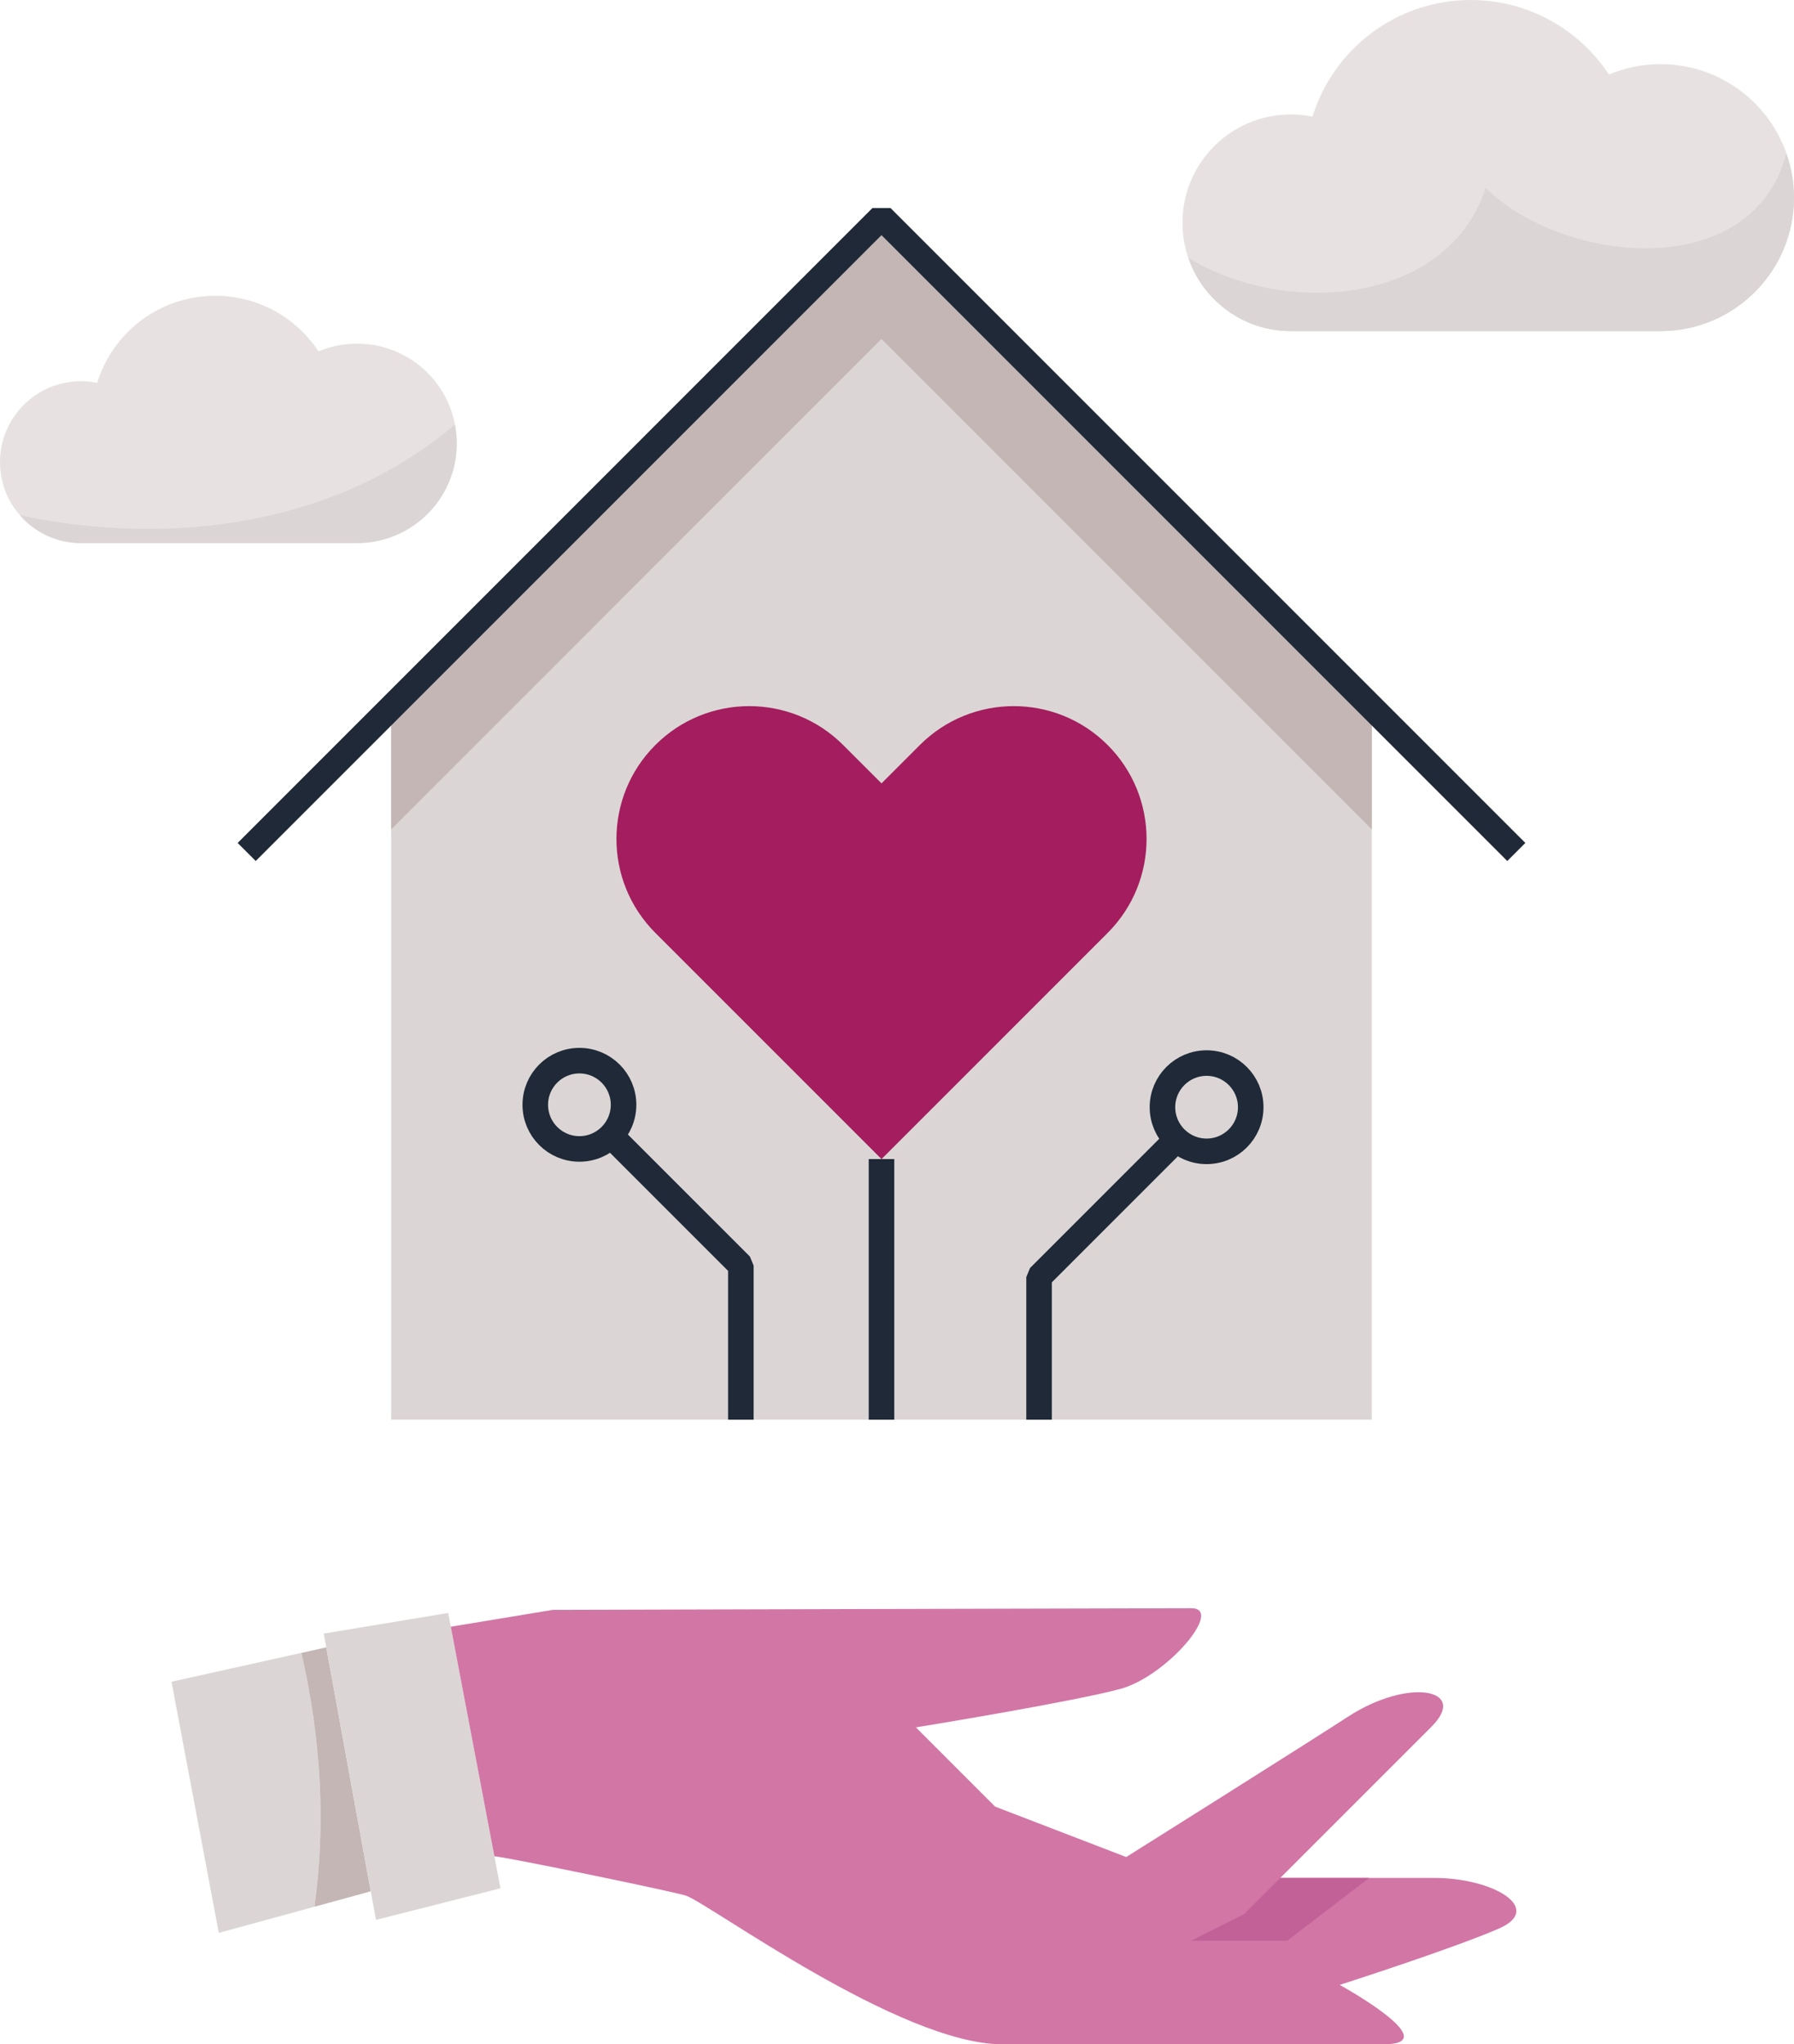 <?xml version="1.0" encoding="utf-8"?>
<!-- Generator: Adobe Illustrator 12.0.0, SVG Export Plug-In . SVG Version: 6.00 Build 51448)  -->
<!DOCTYPE svg PUBLIC "-//W3C//DTD SVG 1.1//EN" "http://www.w3.org/Graphics/SVG/1.1/DTD/svg11.dtd">
<svg  version="1.1" id="Layer_1" xmlns:x="http://ns.adobe.com/Extensibility/1.0/" xmlns:i="http://ns.adobe.com/AdobeIllustrator/10.0/" xmlns:graph="http://ns.adobe.com/Graphs/1.0/"
	 xmlns="http://www.w3.org/2000/svg" xmlns:xlink="http://www.w3.org/1999/xlink" xmlns:a="http://ns.adobe.com/AdobeSVGViewerExtensions/3.0/"
	 width="280.859" height="320" viewBox="0 0 280.859 320" overflow="visible" enable-background="new 0 0 280.859 320"
	 xml:space="preserve">
<g>
	<g>
		<path fill="#DBD6D5" d="M47.178,258.732l-20.329,4.514l7.404,39.318l14.973-4.098C51.053,285.222,50.211,271.977,47.178,258.732z"
			/>
		<path fill="#C3B6B5" d="M51.076,257.866l-3.897,0.866c3.033,13.244,3.875,26.489,2.048,39.734l8.818-2.411L51.076,257.866z"/>
		<polygon fill="#DBD6D5" points="77.402,290.585 78.35,295.581 58.865,300.527 58.045,296.056 51.076,257.866 50.678,255.712 
			70.164,252.484 70.573,254.636 		"/>
		<path fill="#D276A6" d="M200.441,293.955c0,0,17.667,0,24.01,0c9.493,0,17.254,4.842,10.234,7.917
			c-7.033,3.087-24.942,8.828-24.942,8.828s16.885,9.3,6.854,9.3c-7.047,0-43.649,0-59.677,0c-16.026,0-45.966-22.076-49.527-23.268
			c-1.922-0.64-29.248-6.276-29.992-6.147l-6.829-35.949l15.977-2.638c0,0,94.752-0.257,99.954-0.257
			c5.2,0-3.831,10.621-11.031,12.606c-7.201,2-32.079,6.046-32.079,6.046l12.401,12.403l20.523,7.892
			c0,0,28.273-17.769,34.705-21.959c9.52-6.188,18.975-4.331,13.081,1.563C219.363,275.032,207.54,286.857,200.441,293.955z"/>
		<path fill="#C16198" d="M186.451,303.793h15.076l12.824-9.838c-6.812,0-13.91,0-13.91,0c-3.356,3.356-5.648,5.65-5.648,5.65
			L186.451,303.793z"/>
	</g>
	<g>
		<g>
			<polygon fill="#DBD6D5" points="137.997,33.98 215.09,111.073 214.761,111.404 214.761,222.229 115.987,222.229 61.243,222.229 
				61.243,111.404 60.916,111.073 			"/>
		</g>
		<polygon fill="#C3B6B5" points="61.243,129.82 137.997,53.057 214.761,129.82 214.761,111.404 215.09,111.073 137.997,33.98 
			60.916,111.073 61.243,111.404 		"/>
		<path fill="#A41D5E" d="M173.41,116.622c-8.119-8.118-21.286-8.118-29.406,0l-6,6.003L132,116.622
			c-8.12-8.118-21.284-8.118-29.403,0c-8.12,8.122-8.12,21.286,0,29.407l35.408,35.407l35.406-35.407
			C181.53,137.908,181.53,124.744,173.41,116.622z"/>
		<g>
			<g>
				<polyline fill="none" stroke="#1F2937" stroke-width="4" stroke-linejoin="bevel" stroke-miterlimit="10" points="
					38.62,133.363 138.001,33.979 237.386,133.363 				"/>
				<g>
					<polyline fill="none" stroke="#1F2937" stroke-width="4" stroke-linejoin="bevel" stroke-miterlimit="10" points="
						115.983,222.227 115.983,198.104 95.731,177.852 					"/>
					<polyline fill="none" stroke="#1F2937" stroke-width="4" stroke-linejoin="bevel" stroke-miterlimit="10" points="
						162.671,222.227 162.671,199.899 184.165,178.404 					"/>
				</g>
			</g>
			<circle fill="none" stroke="#1F2937" stroke-width="4" stroke-miterlimit="10" cx="188.897" cy="173.314" r="6.909"/>
			<circle fill="none" stroke="#1F2937" stroke-width="4" stroke-miterlimit="10" cx="90.71" cy="172.937" r="6.91"/>
			
				<line fill="none" stroke="#1F2937" stroke-width="4" stroke-linejoin="bevel" stroke-miterlimit="10" x1="138.004" y1="181.436" x2="138.004" y2="222.229"/>
		</g>
	</g>
	<g>
		<path fill="#E7E2E1" d="M259.962,10.038c-2.865,0-5.595,0.578-8.079,1.62C247.246,4.637,239.287,0,230.244,0
			c-11.648,0-21.498,7.681-24.766,18.255c-1.101-0.223-2.237-0.34-3.404-0.34c-9.367,0-16.958,7.592-16.958,16.958
			c0,9.367,7.591,16.96,16.958,16.96c4.884,0,52.522,0,57.888,0c11.54,0,20.897-9.355,20.897-20.897
			C280.859,19.395,271.502,10.038,259.962,10.038z"/>
		<path fill="#DBD6D5" d="M232.583,29.401c-5.821,18.085-30.967,20.433-46.54,10.967c2.285,6.667,8.591,11.464,16.031,11.464
			c4.884,0,52.522,0,57.888,0c11.54,0,20.897-9.355,20.897-20.897c0-2.425-0.435-4.741-1.193-6.905
			C274.15,44.711,244.273,41.091,232.583,29.401z"/>
	</g>
	<g>
		<path fill="#E7E2E1" d="M55.902,53.792c-2.14,0-4.179,0.432-6.034,1.21c-3.463-5.245-9.408-8.708-16.163-8.708
			c-8.7,0-16.056,5.738-18.495,13.635c-0.823-0.166-1.673-0.255-2.544-0.255C5.671,59.675,0,65.346,0,72.342
			c0,6.995,5.671,12.667,12.667,12.667c3.649,0,39.228,0,43.235,0c8.621,0,15.607-6.988,15.607-15.609
			C71.509,60.78,64.523,53.792,55.902,53.792z"/>
		<path fill="#DBD6D5" d="M3.141,80.67c2.32,2.654,5.723,4.338,9.526,4.338c3.649,0,39.228,0,43.235,0
			c8.621,0,15.607-6.988,15.607-15.609c0-1.011-0.104-1.998-0.287-2.956C52.928,82.064,27.092,85.721,3.141,80.67z"/>
	</g>
</g>
</svg>

